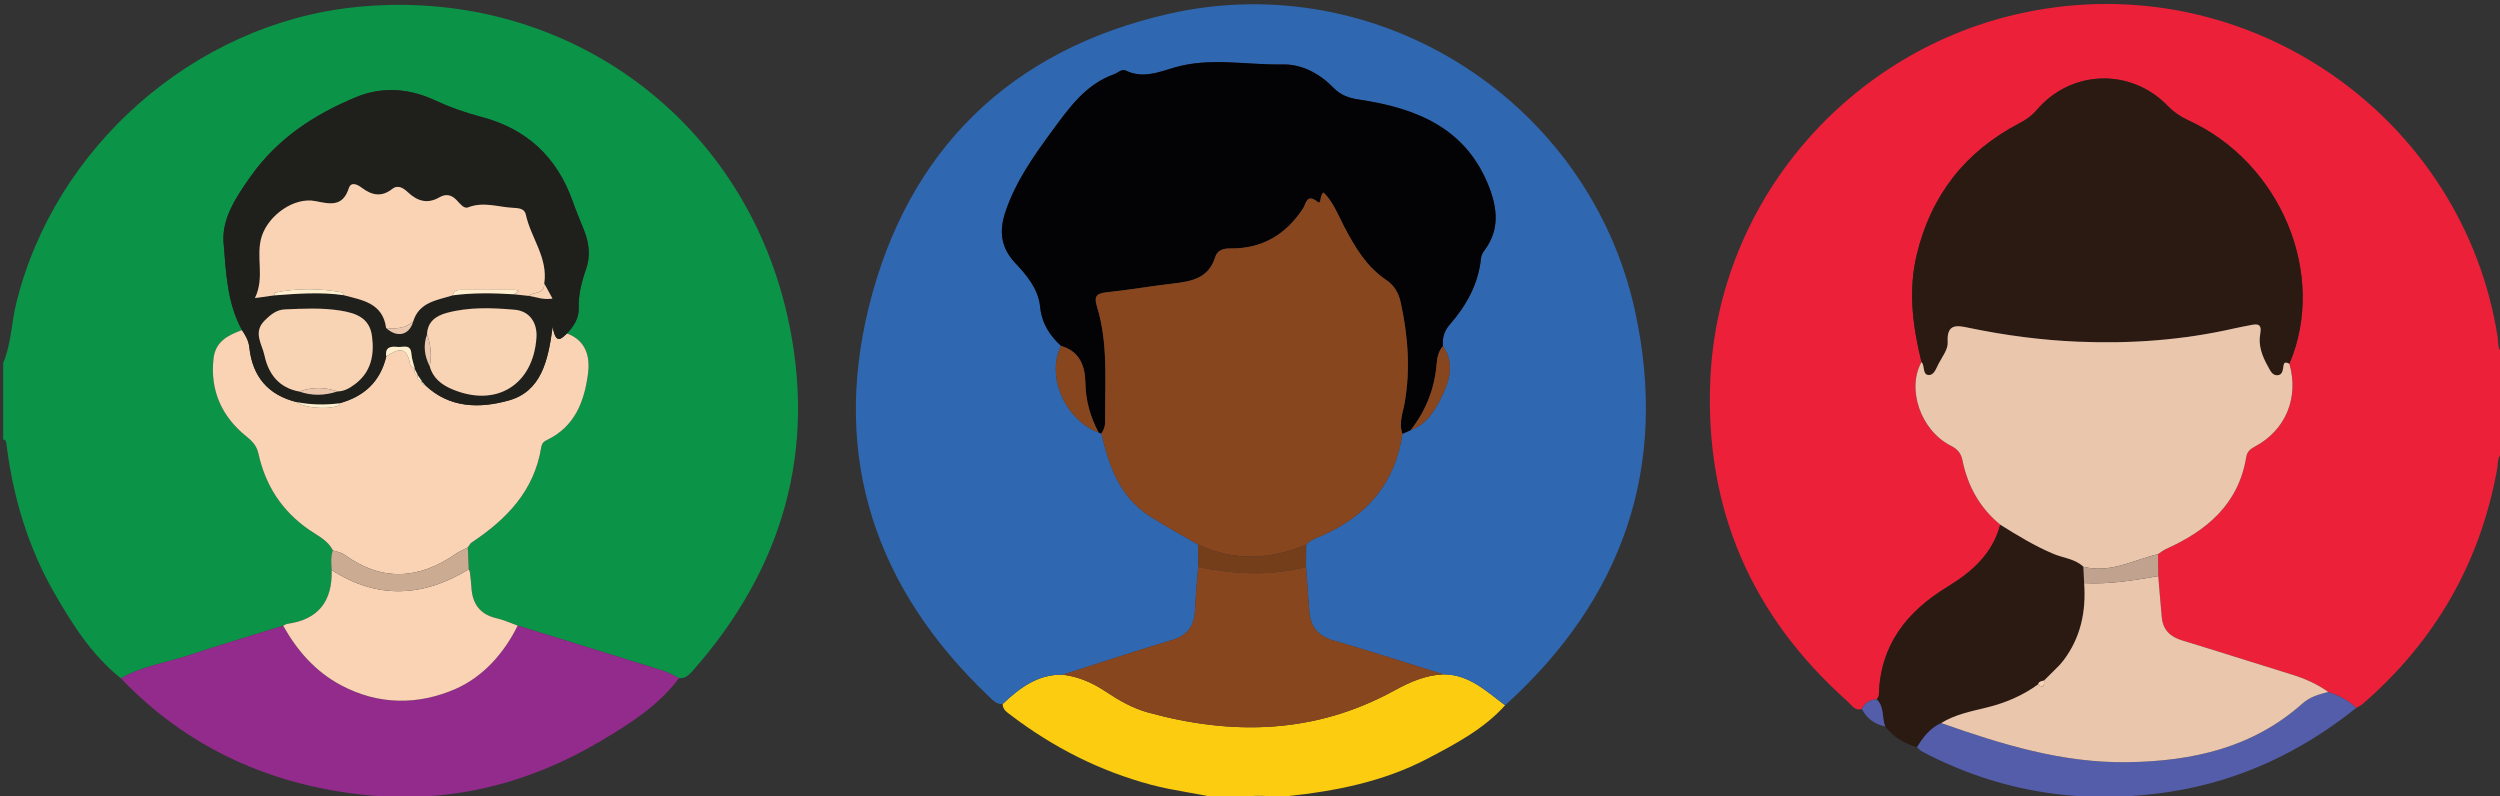 <?xml version="1.0" encoding="utf-8"?>
<!-- Generator: Adobe Illustrator 16.0.0, SVG Export Plug-In . SVG Version: 6.00 Build 0)  -->
<!DOCTYPE svg PUBLIC "-//W3C//DTD SVG 1.1//EN" "http://www.w3.org/Graphics/SVG/1.1/DTD/svg11.dtd">
<svg version="1.1" id="Layer_1" xmlns="http://www.w3.org/2000/svg" xmlns:xlink="http://www.w3.org/1999/xlink" x="0px" y="0px"
	 width="785px" height="250px" viewBox="0 0 785 250" enable-background="new 0 0 785 250" xml:space="preserve">
<rect x="0" y="0" width="785" height="250" fill="#333333" stroke="none"/>
<g>
	<g>
		<path fill-rule="evenodd" clip-rule="evenodd" fill="none" d="M384,251c-126.167,0-252.333-0.02-378.5,0.095
			c-3.75,0.003-4.615-0.843-4.598-4.595C1.066,210.334,1,174.167,1,138c1.104,0.211,0.973,1.073,1.078,1.894
			c2.101,16.496,6.826,32.174,15.156,46.612c5.646,9.788,11.724,19.316,20.74,26.504c20.986,21.925,47.099,33.572,76.854,36.627
			c26.116,2.68,50.761-3.35,73.388-16.713c9.225-5.448,18.4-11.172,24.999-20.001c1.887,0.192,3.076-0.916,4.21-2.197
			c28.55-32.242,39.271-69.739,29.798-111.625C232.859,35.591,175.599-4.516,111.243,2.272C60.986,7.573,17.045,46.199,5.073,95.343
			C3.564,101.54,3.517,108.04,1,114C1,77.167,1.045,40.333,0.916,3.5C0.905,0.517,1.519-0.082,4.5-0.081
			c259.333,0.087,518.667,0.087,778,0c2.981-0.001,3.595,0.597,3.584,3.581C785.954,39.333,786,75.167,786,111
			c-1.879-1.153-1.451-3.243-1.701-4.875C773.707,37.078,706.091-11.062,635.243,4.028c-54.421,11.591-95.789,58.912-98.205,115.279
			c-1.732,40.431,12.88,74.038,43.063,100.906c1.256,1.118,2.255,3.078,4.536,2.418c1.529,3.048,4.044,4.779,7.331,5.477
			c2.553,3.354,5.988,5.354,9.976,6.509c0.495,0.44,0.926,1.003,1.495,1.304c24.601,13.023,50.779,16.915,78.095,12.673
			c21.763-3.38,41.121-12.542,58.305-26.299c0.697-0.425,1.471-0.76,2.079-1.287c22.66-19.658,36.849-44.166,42.188-73.742
			c0.332-1.839-0.046-3.984,1.895-5.265c0,35-0.063,70,0.099,105c0.017,3.426-0.675,4.099-4.099,4.095C656,250.982,530,251,404,251
			c-0.03-0.323-0.061-0.646-0.091-0.969c15.463-1.612,30.569-4.578,44.496-11.91c8.721-4.591,17.459-9.171,24.194-16.65
			c37.079-33.537,51.457-74.97,40.795-123.819C499.032,31.848,432.89-10.559,367.114,4.316
			c-49.623,11.222-82.075,42.64-94.288,92.008c-11.774,47.592,2.202,88.716,37.767,122.443c1.179,1.118,2.316,2.475,4.241,2.277
			c0.002,1.753,1.312,2.563,2.497,3.464c13.319,10.132,27.929,17.589,44.165,21.922C368.925,248.413,376.567,249.153,384,251z"/>
		<path fill-rule="evenodd" clip-rule="evenodd" fill="#0B9348" d="M37.973,213.01c-9.016-7.188-15.094-16.716-20.74-26.504
			c-8.33-14.438-13.055-30.116-15.156-46.612C1.973,139.073,2.104,138.211,1,138c0-8,0-16,0-24c2.517-5.96,2.564-12.46,4.073-18.657
			c11.972-49.144,55.913-87.77,106.169-93.07c64.356-6.788,121.617,33.318,135.979,96.828c9.472,41.886-1.249,79.383-29.798,111.625
			c-1.135,1.281-2.324,2.39-4.21,2.197c-1.646-0.775-3.228-1.755-4.947-2.295c-15.223-4.775-30.47-9.473-45.71-14.193
			c-2.172-0.774-4.293-1.777-6.527-2.278c-5.35-1.2-7.747-4.603-8.009-9.861c-0.074-1.482-0.295-2.958-0.449-4.437
			c0.051-0.131,0.182-0.304,0.139-0.384c-0.124-0.229-0.317-0.422-0.484-0.629l-0.024-0.087c-0.104-2.288-0.208-4.577-0.313-6.865
			c0.399-0.524,0.695-1.205,1.214-1.55c10.979-7.296,19.682-16.237,21.856-29.951c0.169-1.068,0.724-1.736,1.729-2.21
			c8.827-4.162,11.832-12.174,12.961-20.926c0.679-5.267-0.645-10.345-6.594-12.549c2.059-2.256,3.754-4.724,3.659-7.928
			c-0.125-4.239,0.89-8.259,2.271-12.182c1.533-4.356,0.959-8.49-0.727-12.622c-1.192-2.921-2.401-5.84-3.455-8.813
			c-4.927-13.903-14.501-22.777-28.756-26.482c-5.013-1.303-9.832-3.027-14.519-5.206c-8.085-3.759-16.517-4.361-24.708-0.982
			c-13.084,5.398-24.705,13.015-33.056,24.821c-4.462,6.309-9.189,13.307-8.565,20.836c0.764,9.216,1.067,18.94,5.782,27.499
			c-4.356,1.563-8.325,3.591-8.928,8.855c-1.157,10.102,2.577,18.329,10.351,24.563c1.97,1.58,3.224,3.02,3.753,5.412
			c2.214,10.001,7.38,17.99,15.916,23.887c2.655,1.835,5.855,3.263,7.43,6.434c-0.689,2.035-0.527,4.121-0.374,6.205
			c0.279,9.665-4.056,15.522-13.889,16.876c-0.461,0.063-0.886,0.395-1.328,0.601c-9.795,3.052-19.637,5.963-29.371,9.201
			C52.338,208.079,44.664,209.11,37.973,213.01z"/>
		<path fill-rule="evenodd" clip-rule="evenodd" fill="#ED2039" d="M584.637,222.63c-2.281,0.661-3.28-1.299-4.536-2.417
			c-30.183-26.868-44.795-60.476-43.063-100.906c2.416-56.367,43.784-103.688,98.205-115.279
			c70.848-15.089,138.464,33.05,149.056,102.097c0.25,1.632-0.178,3.723,1.701,4.875c0,10.333,0,20.667,0,31
			c-1.94,1.28-1.563,3.426-1.895,5.265c-5.34,29.576-19.528,54.084-42.188,73.742c-0.608,0.527-1.382,0.862-2.078,1.287
			c-2.472-2.438-5.495-3.913-8.735-5.009c-3.551-2.542-7.476-4.253-11.646-5.533c-11.431-3.512-22.81-7.197-34.255-10.659
			c-3.791-1.146-6.039-3.34-6.408-7.298c-0.4-4.295-0.733-8.598-1.096-12.896c-0.029-2.299-0.059-4.597-0.088-6.896
			c0.82-0.538,1.586-1.198,2.47-1.596c12.859-5.787,22.829-14.069,25.251-28.958c0.254-1.563,1.21-2.437,2.688-3.221
			c9.695-5.144,13.912-15.433,10.842-26.012c11.96-27.959-2.646-63.175-31.78-76.465c-2.466-1.125-4.522-2.549-6.427-4.514
			c-11.571-11.942-30.285-11.368-41.089,1.264c-1.571,1.837-3.324,3.083-5.42,4.175c-17.068,8.898-27.876,22.694-32.329,41.479
			c-2.69,11.348-1.186,22.455,1.533,33.53c-4.685,8.398-0.287,21.425,9.133,26.222c2.193,1.116,3.273,2.361,3.745,4.68
			c1.64,8.047,5.421,14.891,11.841,20.157c-2.39,9.185-8.981,14.896-16.607,19.539c-12.846,7.823-21.124,18.379-21.502,34.021
			c-0.011,0.442-0.425,0.876-0.651,1.313C587.134,219.666,585.571,220.661,584.637,222.63z"/>
		<path fill-rule="evenodd" clip-rule="evenodd" fill="#FCCC10" d="M472.604,221.472c-6.739,7.479-15.478,12.059-24.198,16.649
			c-13.927,7.332-29.033,10.298-44.495,11.91c-4.962,0.446-10.055-1.113-14.91,0.969c-1.667,0-3.333,0-5,0
			c-7.433-1.847-15.075-2.587-22.504-4.569c-16.236-4.333-30.846-11.79-44.165-21.922c-1.185-0.901-2.495-1.711-2.497-3.464
			c5.335-5.039,11.015-9.37,18.889-9.191c4.888,0.621,9.283,2.5,13.35,5.22c4.167,2.788,8.536,5.304,13.359,6.634
			c26.615,7.342,52.59,6.71,77.352-6.868c4.87-2.67,9.818-4.87,15.458-5.088C461.319,211.759,466.736,217.063,472.604,221.472z"/>
		<path fill-rule="evenodd" clip-rule="evenodd" fill="#B9A45B" d="M389,251c4.855-2.082,9.948-0.522,14.91-0.969
			c0.029,0.323,0.06,0.646,0.09,0.969C399,251,394,251,389,251z"/>
		<path fill-rule="evenodd" clip-rule="evenodd" fill="#3067B1" d="M333.722,211.854c-7.874-0.179-13.553,4.152-18.888,9.191
			c-1.925,0.197-3.062-1.159-4.241-2.277c-35.565-33.727-49.541-74.851-37.767-122.443c12.213-49.369,44.665-80.787,94.288-92.008
			c65.776-14.875,131.918,27.532,146.281,93.335c10.662,48.85-3.716,90.282-40.795,123.819c-5.863-4.408-11.28-9.712-19.351-9.719
			c-11.509-3.574-22.978-7.304-34.558-10.65c-4.887-1.413-7.201-4.361-7.572-9.193c-0.354-4.624-0.69-9.25-1.035-13.875
			c0.018-2.333,0.035-4.666,0.053-6.998c1.345-1.591,3.318-2.14,5.102-2.928c14.024-6.197,22.864-16.439,25.126-31.886
			c0.856-0.381,1.712-0.762,2.567-1.142c5.21-1.961,7.795-6.403,10.001-11.01c2.404-5.02,3.754-10.23,0.146-15.392
			c-0.243-2.592,0.377-4.751,2.195-6.834c5.169-5.919,8.902-12.619,9.742-20.615c0.112-1.064,0.536-1.853,1.146-2.673
			c4.694-6.303,4.08-12.945,1.408-19.836c-7.209-18.586-22.859-24.74-40.661-27.423c-3.328-0.501-5.854-1.319-8.207-3.736
			c-4.324-4.443-9.902-7.444-15.949-7.325c-11.361,0.225-22.85-2.33-34.087,1c-5.017,1.487-9.883,3.482-15.164,0.935
			c-1.3-0.628-2.43,0.701-3.646,1.131c-9.045,3.201-14.171,10.6-19.507,17.833c-5.837,7.913-11.46,15.938-14.642,25.37
			c-1.997,5.918-1.565,11.157,3.084,16.086c3.604,3.82,7.252,8.172,7.794,13.66c0.517,5.233,2.944,9.022,6.59,12.372
			c-4.782,9.362,1.257,23.296,11.762,27.142c0.261,0.215,0.561,0.323,0.899,0.322c2.364,10.172,5.704,19.841,15.037,25.89
			c4.964,3.218,10.201,6.015,15.314,9.001c0.019,2.354,0.037,4.708,0.055,7.063c-0.359,4.624-0.834,9.243-1.047,13.874
			c-0.229,4.987-2.633,7.72-7.464,9.157C356.335,204.459,345.052,208.234,333.722,211.854z"/>
		<path fill-rule="evenodd" clip-rule="evenodd" fill="#932B8D" d="M37.973,213.01c6.691-3.899,14.365-4.931,21.568-7.327
			c9.733-3.238,19.575-6.149,29.37-9.201c4.397,7.806,10.036,14.32,18.107,18.647c11.867,6.361,24.364,6.283,36.006,1.197
			c8.559-3.739,15.203-11.104,19.53-19.892c15.24,4.721,30.488,9.418,45.71,14.193c1.72,0.54,3.302,1.52,4.947,2.295
			c-6.599,8.829-15.773,14.553-24.999,20.001c-22.627,13.363-47.271,19.393-73.388,16.713
			C85.072,246.582,58.959,234.935,37.973,213.01z"/>
		<path fill-rule="evenodd" clip-rule="evenodd" fill="#2B1A12" d="M589.308,219.619c0.227-0.438,0.641-0.871,0.651-1.313
			c0.378-15.643,8.656-26.198,21.502-34.021c7.626-4.644,14.218-10.354,16.607-19.539c5.417,3.374,10.842,6.711,16.766,9.189
			c3.125,1.308,6.731,1.521,9.344,4.015c0.082,1.718,0.164,3.436,0.246,5.153c0.637,8.851-1.045,17.08-6.514,24.294
			c-0.422,0.5-0.844,1.001-1.267,1.502c-1.586,1.58-3.173,3.16-4.759,4.741c-0.729,0.29-1.695,0.217-1.931,1.262
			c-4.846,3.521-10.22,5.808-16.037,7.238c-4.923,1.211-9.963,2.176-14.385,4.898c-3.482,1.571-5.66,4.45-7.589,7.578
			c-3.987-1.154-7.423-3.155-9.976-6.509C590.845,225.352,591.763,221.957,589.308,219.619z"/>
		<path fill-rule="evenodd" clip-rule="evenodd" fill="#545DAA" d="M601.943,234.616c1.929-3.128,4.106-6.007,7.59-7.578
			c18.97,6.709,38.118,12.594,58.555,12.29c20.28-0.301,39.271-4.484,54.955-18.482c2.299-2.052,5.171-2.833,8.061-3.561
			c3.24,1.096,6.264,2.571,8.735,5.009c-17.185,13.757-36.543,22.919-58.306,26.299c-27.315,4.242-53.494,0.351-78.095-12.673
			C602.869,235.619,602.438,235.057,601.943,234.616z"/>
		<path fill-rule="evenodd" clip-rule="evenodd" fill="#545DAA" d="M589.308,219.619c2.455,2.338,1.537,5.732,2.66,8.488
			c-3.287-0.697-5.802-2.429-7.331-5.477C585.571,220.661,587.134,219.666,589.308,219.619z"/>
		<path fill-rule="evenodd" clip-rule="evenodd" fill="#F9D3B4" d="M104.502,172.799c-1.575-3.17-4.775-4.598-7.43-6.433
			c-8.536-5.896-13.702-13.886-15.916-23.887c-0.53-2.393-1.783-3.832-3.753-5.412c-7.774-6.234-11.508-14.461-10.351-24.563
			c0.603-5.264,4.572-7.292,8.928-8.854c1.106,1.656,2.086,3.315,2.308,5.402c0.972,9.144,5.838,14.989,14.866,17.205
			c2.442,2.028,11.366,2.517,13.685,0.748c-0.112-0.117-0.224-0.235-0.335-0.353c7.746-2.071,12.894-6.753,14.783-14.71
			c3.415-2.333,6.438-3.524,7.434,2.271c0.109,0.637,1.039,1.133,1.587,1.695l-0.131-0.159c-0.09,0.949-0.052,1.833,1.084,2.168
			l-0.113-0.144c-0.047,0.988,0.024,1.893,1.345,1.924l-0.262-0.107c0.071,0.765,0.553,1.143,1.247,1.319
			c7.671,7.339,17.205,7.357,26.224,4.848c10.215-2.843,12.391-12.342,13.836-23.151c1.027,5.939,2.824,3.583,4.516,2.1
			c5.949,2.204,7.273,7.283,6.594,12.549c-1.129,8.752-4.134,16.764-12.961,20.926c-1.005,0.474-1.56,1.142-1.729,2.21
			c-2.174,13.714-10.877,22.655-21.856,29.951c-0.519,0.345-0.814,1.025-1.214,1.551c-1.297,0.69-2.678,1.259-3.879,2.089
			c-11.581,7.999-23.153,8.663-34.84,0.195C107.149,173.439,105.734,173.246,104.502,172.799z"/>
		<path fill-rule="evenodd" clip-rule="evenodd" fill="#1F201C" d="M121.288,111.942c-1.89,7.957-7.037,12.639-14.783,14.71
			c-4.47,0.542-8.922,0.477-13.35-0.396c-9.028-2.216-13.895-8.062-14.866-17.205c-0.222-2.087-1.202-3.746-2.308-5.402
			c-4.715-8.559-5.019-18.284-5.782-27.5c-0.624-7.53,4.103-14.528,8.565-20.836c8.351-11.806,19.972-19.423,33.056-24.821
			c8.191-3.379,16.623-2.776,24.708,0.982c4.687,2.179,9.506,3.903,14.519,5.206c14.255,3.705,23.829,12.58,28.756,26.482
			c1.054,2.972,2.263,5.891,3.455,8.813c1.686,4.132,2.26,8.266,0.727,12.622c-1.38,3.923-2.396,7.942-2.271,12.182
			c0.095,3.204-1.6,5.671-3.659,7.928c-1.691,1.483-3.488,3.839-4.515-2.1c-1.445,10.809-3.621,20.308-13.836,23.151
			c-9.019,2.51-18.552,2.491-26.224-4.848c-0.416-0.44-0.831-0.879-1.246-1.319c0,0,0.262,0.107,0.259,0.107
			c-0.449-0.642-0.896-1.283-1.343-1.924c0,0,0.113,0.144,0.112,0.143c-0.361-0.723-0.722-1.445-1.083-2.168
			c0,0,0.131,0.159,0.13,0.159c-0.388-1.583-1.008-3.151-1.114-4.752c-0.223-3.355-2.676-2.023-4.348-2.22
			C122.675,108.679,120.816,108.983,121.288,111.942z M134.94,115.02c1.004,3.701,3.705,5.786,7.021,7.19
			c13.795,5.839,25.444-1.282,26.485-16.158c0.329-4.702-2.165-8.393-6.809-8.793c-7.115-0.613-14.311-0.909-21.329,0.983
			c-3.406,0.919-6.065,2.75-6.224,6.765C132.823,108.477,133.284,111.8,134.94,115.02z M94.004,122.95
			c4,1.398,7.994,1.271,11.982-0.046c2.11-0.004,3.854-1.069,5.422-2.233c5.127-3.807,6.188-9.194,5.4-15.132
			c-0.764-5.758-5.051-7.227-9.935-8.011c-5.797-0.932-11.612-0.613-17.421-0.378c-2.608,0.105-4.503,1.651-6.354,3.499
			c-3.727,3.722-0.813,7.386-0.063,10.913C84.291,117.459,87.603,121.801,94.004,122.95z M107.889,92.682
			c5.9,1.556,12.305,2.456,13.354,10.301c3.423,3.194,7.301,2.279,8.481-2c1.871-6.176,7.493-6.693,12.432-8.242
			c6.382-0.856,12.782-0.724,19.186-0.331c1.557,0.165,3.114,0.329,4.671,0.494c2.318,0.34,4.588,1.34,7.469,0.84
			c-1.027-1.875-1.808-3.3-2.589-4.726c1.245-8.046-4.195-14.323-5.784-21.629c-0.365-1.681-1.741-2.03-3.792-2.119
			c-4.784-0.207-9.447-2.082-14.362-0.149c-1.315,0.518-2.577-1.25-3.609-2.321c-1.593-1.654-3.35-2.02-5.37-0.842
			c-3.75,2.186-6.948,1.19-9.922-1.613c-1.371-1.292-3.081-2.438-4.888-1.021c-3.354,2.628-6.375,2.015-9.509-0.334
			c-1.333-0.999-3.401-2.144-4.143,0.144c-1.93,5.952-5.998,4.901-10.463,4.01c-6.717-1.34-14.676,4.421-16.825,10.958
			c-2.083,6.333,1.056,12.873-2.177,19.489c2.505-0.35,4.252-0.593,6-0.837C93.326,92.211,100.604,91.645,107.889,92.682z"/>
		<path fill-rule="evenodd" clip-rule="evenodd" fill="#F9D3B4" d="M162.555,196.435c-4.328,8.787-10.971,16.152-19.53,19.892
			c-11.642,5.086-24.139,5.164-36.006-1.197c-8.072-4.327-13.71-10.842-18.107-18.647c0.442-0.206,0.867-0.537,1.328-0.601
			c9.833-1.354,14.167-7.211,13.889-16.875c14.411,9.278,28.765,8.479,43.073-0.247c0,0,0.024,0.087,0.024,0.087
			c0.114,0.338,0.23,0.675,0.345,1.013c0.154,1.479,0.375,2.954,0.449,4.437c0.262,5.259,2.659,8.661,8.009,9.861
			C158.262,194.657,160.383,195.66,162.555,196.435z"/>
		<path fill-rule="evenodd" clip-rule="evenodd" fill="#CBAB92" d="M147.201,178.759c-14.308,8.726-28.662,9.525-43.073,0.247
			c-0.153-2.085-0.315-4.171,0.374-6.206c1.232,0.446,2.647,0.64,3.667,1.379c11.687,8.468,23.259,7.804,34.84-0.195
			c1.201-0.83,2.582-1.398,3.879-2.089C146.992,174.182,147.097,176.471,147.201,178.759z"/>
		<path fill-rule="evenodd" clip-rule="evenodd" fill="#CBAB92" d="M147.57,179.858c-0.115-0.338-0.231-0.675-0.345-1.013
			c0.167,0.207,0.361,0.399,0.484,0.629C147.752,179.555,147.621,179.728,147.57,179.858z"/>
		<path fill-rule="evenodd" clip-rule="evenodd" fill="#2B1A12" d="M603.35,113.686c-2.719-11.075-4.224-22.182-1.533-33.53
			c4.453-18.785,15.261-32.58,32.329-41.479c2.096-1.092,3.849-2.338,5.42-4.175c10.804-12.632,29.518-13.207,41.089-1.264
			c1.904,1.965,3.961,3.389,6.427,4.514c29.134,13.291,43.74,48.506,31.78,76.465c-0.75-0.309-1.605-0.828-1.825,0.522
			c-0.216,1.323-0.276,2.98-1.879,3.091c-1.719,0.12-2.367-1.628-3.085-2.896c-1.754-3.103-3.014-6.502-2.364-10.022
			c0.62-3.362-0.908-3.265-3.199-2.792c-1.624,0.335-3.26,0.613-4.876,0.982c-16.176,3.696-32.552,4.877-49.113,4.19
			c-11.515-0.478-22.868-1.988-34.142-4.321c-3.5-0.724-7.206-1.692-6.801,4.471c0.145,2.198-1.709,4.596-2.87,6.787
			c-0.75,1.416-1.394,3.646-3.144,3.524C603.563,117.614,604.499,114.873,603.35,113.686z"/>
		<path fill-rule="evenodd" clip-rule="evenodd" fill="#EAC6AD" d="M603.35,113.686c1.149,1.187,0.213,3.928,2.214,4.067
			c1.75,0.121,2.394-2.109,3.144-3.524c1.161-2.191,3.015-4.589,2.87-6.787c-0.405-6.163,3.301-5.195,6.801-4.471
			c11.273,2.333,22.627,3.843,34.142,4.321c16.562,0.688,32.938-0.494,49.113-4.19c1.616-0.369,3.252-0.646,4.876-0.982
			c2.291-0.474,3.819-0.571,3.199,2.792c-0.649,3.52,0.61,6.919,2.364,10.022c0.718,1.268,1.366,3.016,3.085,2.896
			c1.603-0.111,1.663-1.769,1.879-3.091c0.22-1.35,1.075-0.831,1.825-0.522c3.07,10.579-1.146,20.868-10.842,26.012
			c-1.478,0.784-2.434,1.657-2.688,3.221c-2.422,14.889-12.392,23.171-25.251,28.958c-0.884,0.397-1.649,1.058-2.47,1.595
			c-7.722,1.843-15.031,6.137-23.434,3.947c-2.612-2.493-6.219-2.707-9.344-4.015c-5.924-2.479-11.349-5.815-16.766-9.189
			c-6.42-5.267-10.201-12.11-11.841-20.157c-0.472-2.318-1.552-3.563-3.745-4.68C603.063,135.111,598.665,122.084,603.35,113.686z"
			/>
		<path fill-rule="evenodd" clip-rule="evenodd" fill="#EAC6AD" d="M731.104,217.285c-2.89,0.728-5.762,1.509-8.061,3.561
			c-15.684,13.998-34.675,18.182-54.955,18.482c-20.437,0.304-39.585-5.581-58.555-12.29c4.421-2.723,9.461-3.688,14.384-4.898
			c5.817-1.431,11.191-3.717,16.037-7.238c2.062,1.749,1.793-0.068,1.931-1.262c1.586-1.581,3.173-3.161,4.759-4.741
			c0.422-0.501,0.845-1.001,1.267-1.502c5.469-7.214,7.15-15.443,6.514-24.294c7.868,0.426,15.573-0.87,23.275-2.204
			c0.362,4.299,0.695,8.602,1.096,12.896c0.369,3.958,2.617,6.151,6.408,7.298c11.445,3.462,22.824,7.147,34.255,10.659
			C723.628,213.032,727.553,214.743,731.104,217.285z"/>
		<path fill-rule="evenodd" clip-rule="evenodd" fill="#C0A28E" d="M677.699,180.898c-7.702,1.334-15.407,2.63-23.275,2.204
			c-0.082-1.718-0.164-3.436-0.246-5.153c8.402,2.189,15.712-2.104,23.434-3.947C677.641,176.302,677.67,178.6,677.699,180.898z"/>
		<path fill-rule="evenodd" clip-rule="evenodd" fill="#88461F" d="M410.084,178.033c0.345,4.625,0.681,9.251,1.035,13.875
			c0.371,4.832,2.686,7.78,7.572,9.193c11.58,3.347,23.049,7.076,34.558,10.65c-5.646,0.217-10.595,2.417-15.465,5.087
			c-24.762,13.578-50.737,14.21-77.352,6.868c-4.823-1.33-9.191-3.846-13.359-6.634c-4.067-2.72-8.462-4.599-13.35-5.22
			c11.329-3.619,22.612-7.395,34.01-10.784c4.831-1.438,7.236-4.17,7.464-9.157c0.212-4.631,0.688-9.25,1.047-13.874
			C387.525,180.312,398.805,180.965,410.084,178.033z"/>
		<path fill-rule="evenodd" clip-rule="evenodd" fill="#030205" d="M333.177,108.621c-3.646-3.349-6.073-7.139-6.59-12.372
			c-0.542-5.487-4.189-9.839-7.794-13.66c-4.65-4.929-5.081-10.167-3.084-16.086c3.181-9.432,8.804-17.457,14.642-25.37
			c5.336-7.233,10.462-14.632,19.507-17.833c1.216-0.431,2.346-1.759,3.646-1.131c5.28,2.548,10.146,0.552,15.164-0.935
			c11.237-3.33,22.726-0.775,34.087-1c6.047-0.12,11.625,2.882,15.949,7.325c2.354,2.417,4.879,3.234,8.207,3.736
			c17.802,2.683,33.452,8.837,40.661,27.423c2.672,6.891,3.286,13.533-1.408,19.836c-0.61,0.821-1.034,1.609-1.146,2.673
			c-0.84,7.996-4.573,14.696-9.742,20.615c-1.818,2.083-2.438,4.243-2.194,6.836c-1.396,1.569-1.811,3.585-1.967,5.505
			c-0.636,7.813-3.354,14.752-8.182,20.896c-0.855,0.38-1.711,0.761-2.568,1.142c-1.235-3.37,0.151-6.552,0.713-9.791
			c1.841-10.616,1.02-21.119-1.277-31.571c-0.64-2.91-2.098-5.328-4.518-6.946c-6.198-4.147-9.803-10.269-13.152-16.637
			c-1.971-3.746-3.449-7.814-6.522-10.833c-1.369,0.822-0.578,3.992-1.875,2.942c-3.46-2.799-3.672,0.671-4.529,1.985
			c-5.426,8.317-12.901,12.76-22.911,12.646c-2.209-0.025-4.041,0.502-4.745,2.774c-1.991,6.428-7.192,7.549-12.898,8.2
			c-7.08,0.807-14.112,2.053-21.197,2.796c-3.155,0.331-3.987,1.268-3.021,4.396c3.655,11.833,2.442,24.056,2.598,36.165
			c0.018,1.381-0.39,2.619-1.19,3.736c-0.338,0.001-0.638-0.107-0.899-0.322c-2.606-4.896-4.048-10.001-4.131-15.66
			C340.732,114.926,338.973,110.28,333.177,108.621z"/>
		<path fill-rule="evenodd" clip-rule="evenodd" fill="#88461F" d="M345.838,136.085c0.801-1.117,1.208-2.355,1.19-3.736
			c-0.156-12.109,1.057-24.333-2.598-36.165c-0.966-3.128-0.135-4.065,3.021-4.396c7.085-0.743,14.117-1.989,21.197-2.796
			c5.707-0.651,10.908-1.772,12.898-8.2c0.704-2.272,2.536-2.799,4.745-2.774c10.009,0.114,17.485-4.33,22.911-12.646
			c0.857-1.314,1.069-4.784,4.529-1.985c1.297,1.049,0.506-2.12,1.875-2.942c3.073,3.019,4.552,7.087,6.522,10.833
			c3.35,6.368,6.954,12.489,13.152,16.637c2.42,1.619,3.878,4.036,4.518,6.946c2.297,10.452,3.118,20.955,1.277,31.571
			c-0.562,3.239-1.948,6.421-0.713,9.791c-2.261,15.446-11.101,25.688-25.125,31.886c-1.783,0.788-3.757,1.337-5.102,2.928
			c-11.324,4.708-22.641,5.246-33.947-0.06c-5.113-2.986-10.35-5.783-15.314-9.001C351.542,155.926,348.202,146.257,345.838,136.085
			z"/>
		<path fill-rule="evenodd" clip-rule="evenodd" fill="#753E1B" d="M376.189,170.976c11.307,5.306,22.623,4.768,33.947,0.06
			c-0.018,2.332-0.035,4.665-0.053,6.998c-11.279,2.932-22.559,2.278-33.839,0.005C376.226,175.684,376.208,173.33,376.189,170.976z
			"/>
		<path fill-rule="evenodd" clip-rule="evenodd" fill="#88461F" d="M333.177,108.621c5.795,1.659,7.555,6.305,7.631,11.481
			c0.083,5.659,1.525,10.764,4.131,15.66C334.434,131.917,328.396,117.983,333.177,108.621z"/>
		<path fill-rule="evenodd" clip-rule="evenodd" fill="#88461F" d="M442.932,135.08c4.828-6.144,7.546-13.083,8.182-20.896
			c0.156-1.92,0.571-3.936,1.967-5.505c3.606,5.16,2.257,10.371-0.147,15.391C450.727,128.677,448.142,133.119,442.932,135.08z"/>
		<path fill-rule="evenodd" clip-rule="evenodd" fill="#F8D3B4" d="M641.885,213.64c-0.138,1.193,0.131,3.011-1.931,1.262
			C640.189,213.856,641.156,213.93,641.885,213.64z"/>
		<path fill-rule="evenodd" clip-rule="evenodd" fill="#F8D3B4" d="M647.91,207.396c-0.422,0.501-0.845,1.001-1.267,1.502
			C647.066,208.397,647.488,207.896,647.91,207.396z"/>
		<path fill-rule="evenodd" clip-rule="evenodd" fill="#FFEFCF" d="M121.288,111.942c-0.472-2.959,1.387-3.263,3.558-3.007
			c1.672,0.197,4.125-1.135,4.348,2.22c0.106,1.602,0.726,3.169,1.114,4.752c-0.548-0.561-1.477-1.058-1.586-1.694
			C127.725,108.418,124.703,109.61,121.288,111.942z"/>
		<path fill-rule="evenodd" clip-rule="evenodd" fill="#FFEFCF" d="M93.154,126.257c4.428,0.872,8.88,0.938,13.35,0.396
			c0.111,0.117,0.223,0.235,0.335,0.353C104.52,128.773,95.597,128.285,93.154,126.257z"/>
		<path fill-rule="evenodd" clip-rule="evenodd" fill="#FFEFCF" d="M131.149,117.774c0.447,0.642,0.894,1.283,1.343,1.924
			C131.173,119.667,131.102,118.763,131.149,117.774z"/>
		<path fill-rule="evenodd" clip-rule="evenodd" fill="#FFEFCF" d="M130.178,115.75c0.361,0.723,0.722,1.445,1.083,2.168
			C130.126,117.583,130.088,116.698,130.178,115.75z"/>
		<path fill-rule="evenodd" clip-rule="evenodd" fill="#FFEFCF" d="M132.233,119.592c0.415,0.439,0.83,0.879,1.246,1.319
			C132.786,120.734,132.304,120.357,132.233,119.592z"/>
		<path fill-rule="evenodd" clip-rule="evenodd" fill="#F9D3B4" d="M166.013,92.904c-1.557-0.165-3.114-0.329-4.671-0.494
			c0.527-0.344,1.054-0.688,1.581-1.032c-0.434-0.124-0.867-0.353-1.301-0.355c-5.627-0.022-11.254-0.013-16.881-0.009
			c-1.244,0-2.31,0.274-2.585,1.728c-4.939,1.548-10.562,2.065-12.432,8.242c-2.49,2.096-5.411,2.364-8.481,2
			c-1.048-7.845-7.454-8.745-13.354-10.301c-0.127-0.298-0.213-0.829-0.389-0.861c-7.036-1.281-14.078-1.394-21.106,0.055
			c-0.168,0.035-0.233,0.575-0.346,0.879c-1.747,0.244-3.495,0.487-6,0.837c3.232-6.616,0.094-13.157,2.177-19.489
			c2.149-6.537,10.108-12.299,16.825-10.958c4.466,0.891,8.534,1.942,10.463-4.01c0.742-2.288,2.81-1.143,4.143-0.144
			c3.135,2.349,6.155,2.963,9.509,0.334c1.808-1.417,3.518-0.271,4.888,1.021c2.974,2.803,6.171,3.799,9.922,1.613
			c2.02-1.177,3.777-0.812,5.37,0.842c1.033,1.072,2.294,2.839,3.609,2.321c4.915-1.933,9.578-0.058,14.362,0.149
			c2.051,0.088,3.427,0.438,3.792,2.119c1.589,7.306,7.028,13.583,5.784,21.629C171.001,92.493,167.583,91.539,166.013,92.904z"/>
		<path fill-rule="evenodd" clip-rule="evenodd" fill="#F8D3B4" d="M94.004,122.95c-6.402-1.149-9.713-5.491-10.969-11.39
			c-0.75-3.526-3.664-7.191,0.063-10.913c1.852-1.848,3.747-3.394,6.354-3.499c5.809-0.235,11.624-0.554,17.421,0.378
			c4.883,0.785,9.171,2.253,9.935,8.011c0.788,5.938-0.273,11.325-5.4,15.132c-1.568,1.165-3.312,2.229-5.421,2.233
			C101.987,121.534,97.993,121.45,94.004,122.95z"/>
		<path fill-rule="evenodd" clip-rule="evenodd" fill="#F8D3B4" d="M134.084,105.007c0.159-4.015,2.818-5.846,6.224-6.765
			c7.018-1.893,14.213-1.597,21.329-0.983c4.645,0.4,7.138,4.091,6.809,8.793c-1.041,14.875-12.69,21.997-26.485,16.158
			c-3.316-1.404-6.017-3.489-7.021-7.189C135.561,111.605,135.313,108.264,134.084,105.007z"/>
		<path fill-rule="evenodd" clip-rule="evenodd" fill="#FFEFCF" d="M86.047,92.755c0.113-0.305,0.178-0.844,0.346-0.879
			c7.028-1.449,14.07-1.336,21.106-0.055c0.176,0.032,0.262,0.563,0.389,0.861C100.604,91.645,93.326,92.211,86.047,92.755z"/>
		<path fill-rule="evenodd" clip-rule="evenodd" fill="#FFEFCF" d="M142.155,92.741c0.275-1.454,1.341-1.727,2.585-1.728
			c5.627-0.003,11.254-0.013,16.881,0.009c0.434,0.002,0.867,0.231,1.301,0.355c-0.527,0.344-1.054,0.688-1.581,1.032
			C154.937,92.018,148.538,91.885,142.155,92.741z"/>
		<path fill-rule="evenodd" clip-rule="evenodd" fill="#EAC6AD" d="M94.004,122.95c3.988-1.5,7.983-1.417,11.983-0.046
			C101.998,124.221,98.004,124.348,94.004,122.95z"/>
		<path fill-rule="evenodd" clip-rule="evenodd" fill="#EAC6AD" d="M121.242,102.982c3.07,0.365,5.991,0.097,8.481-2
			C128.543,105.262,124.665,106.176,121.242,102.982z"/>
		<path fill-rule="evenodd" clip-rule="evenodd" fill="#EAC6AD" d="M134.084,105.007c1.229,3.257,1.477,6.598,0.856,10.014
			C133.284,111.8,132.823,108.477,134.084,105.007z"/>
		<path fill-rule="evenodd" clip-rule="evenodd" fill="#F8D3B4" d="M166.013,92.904c1.571-1.366,4.988-0.412,4.88-3.886
			c0.781,1.426,1.562,2.851,2.589,4.726C170.601,94.244,168.331,93.245,166.013,92.904z"/>
	</g>
</g>
</svg>
